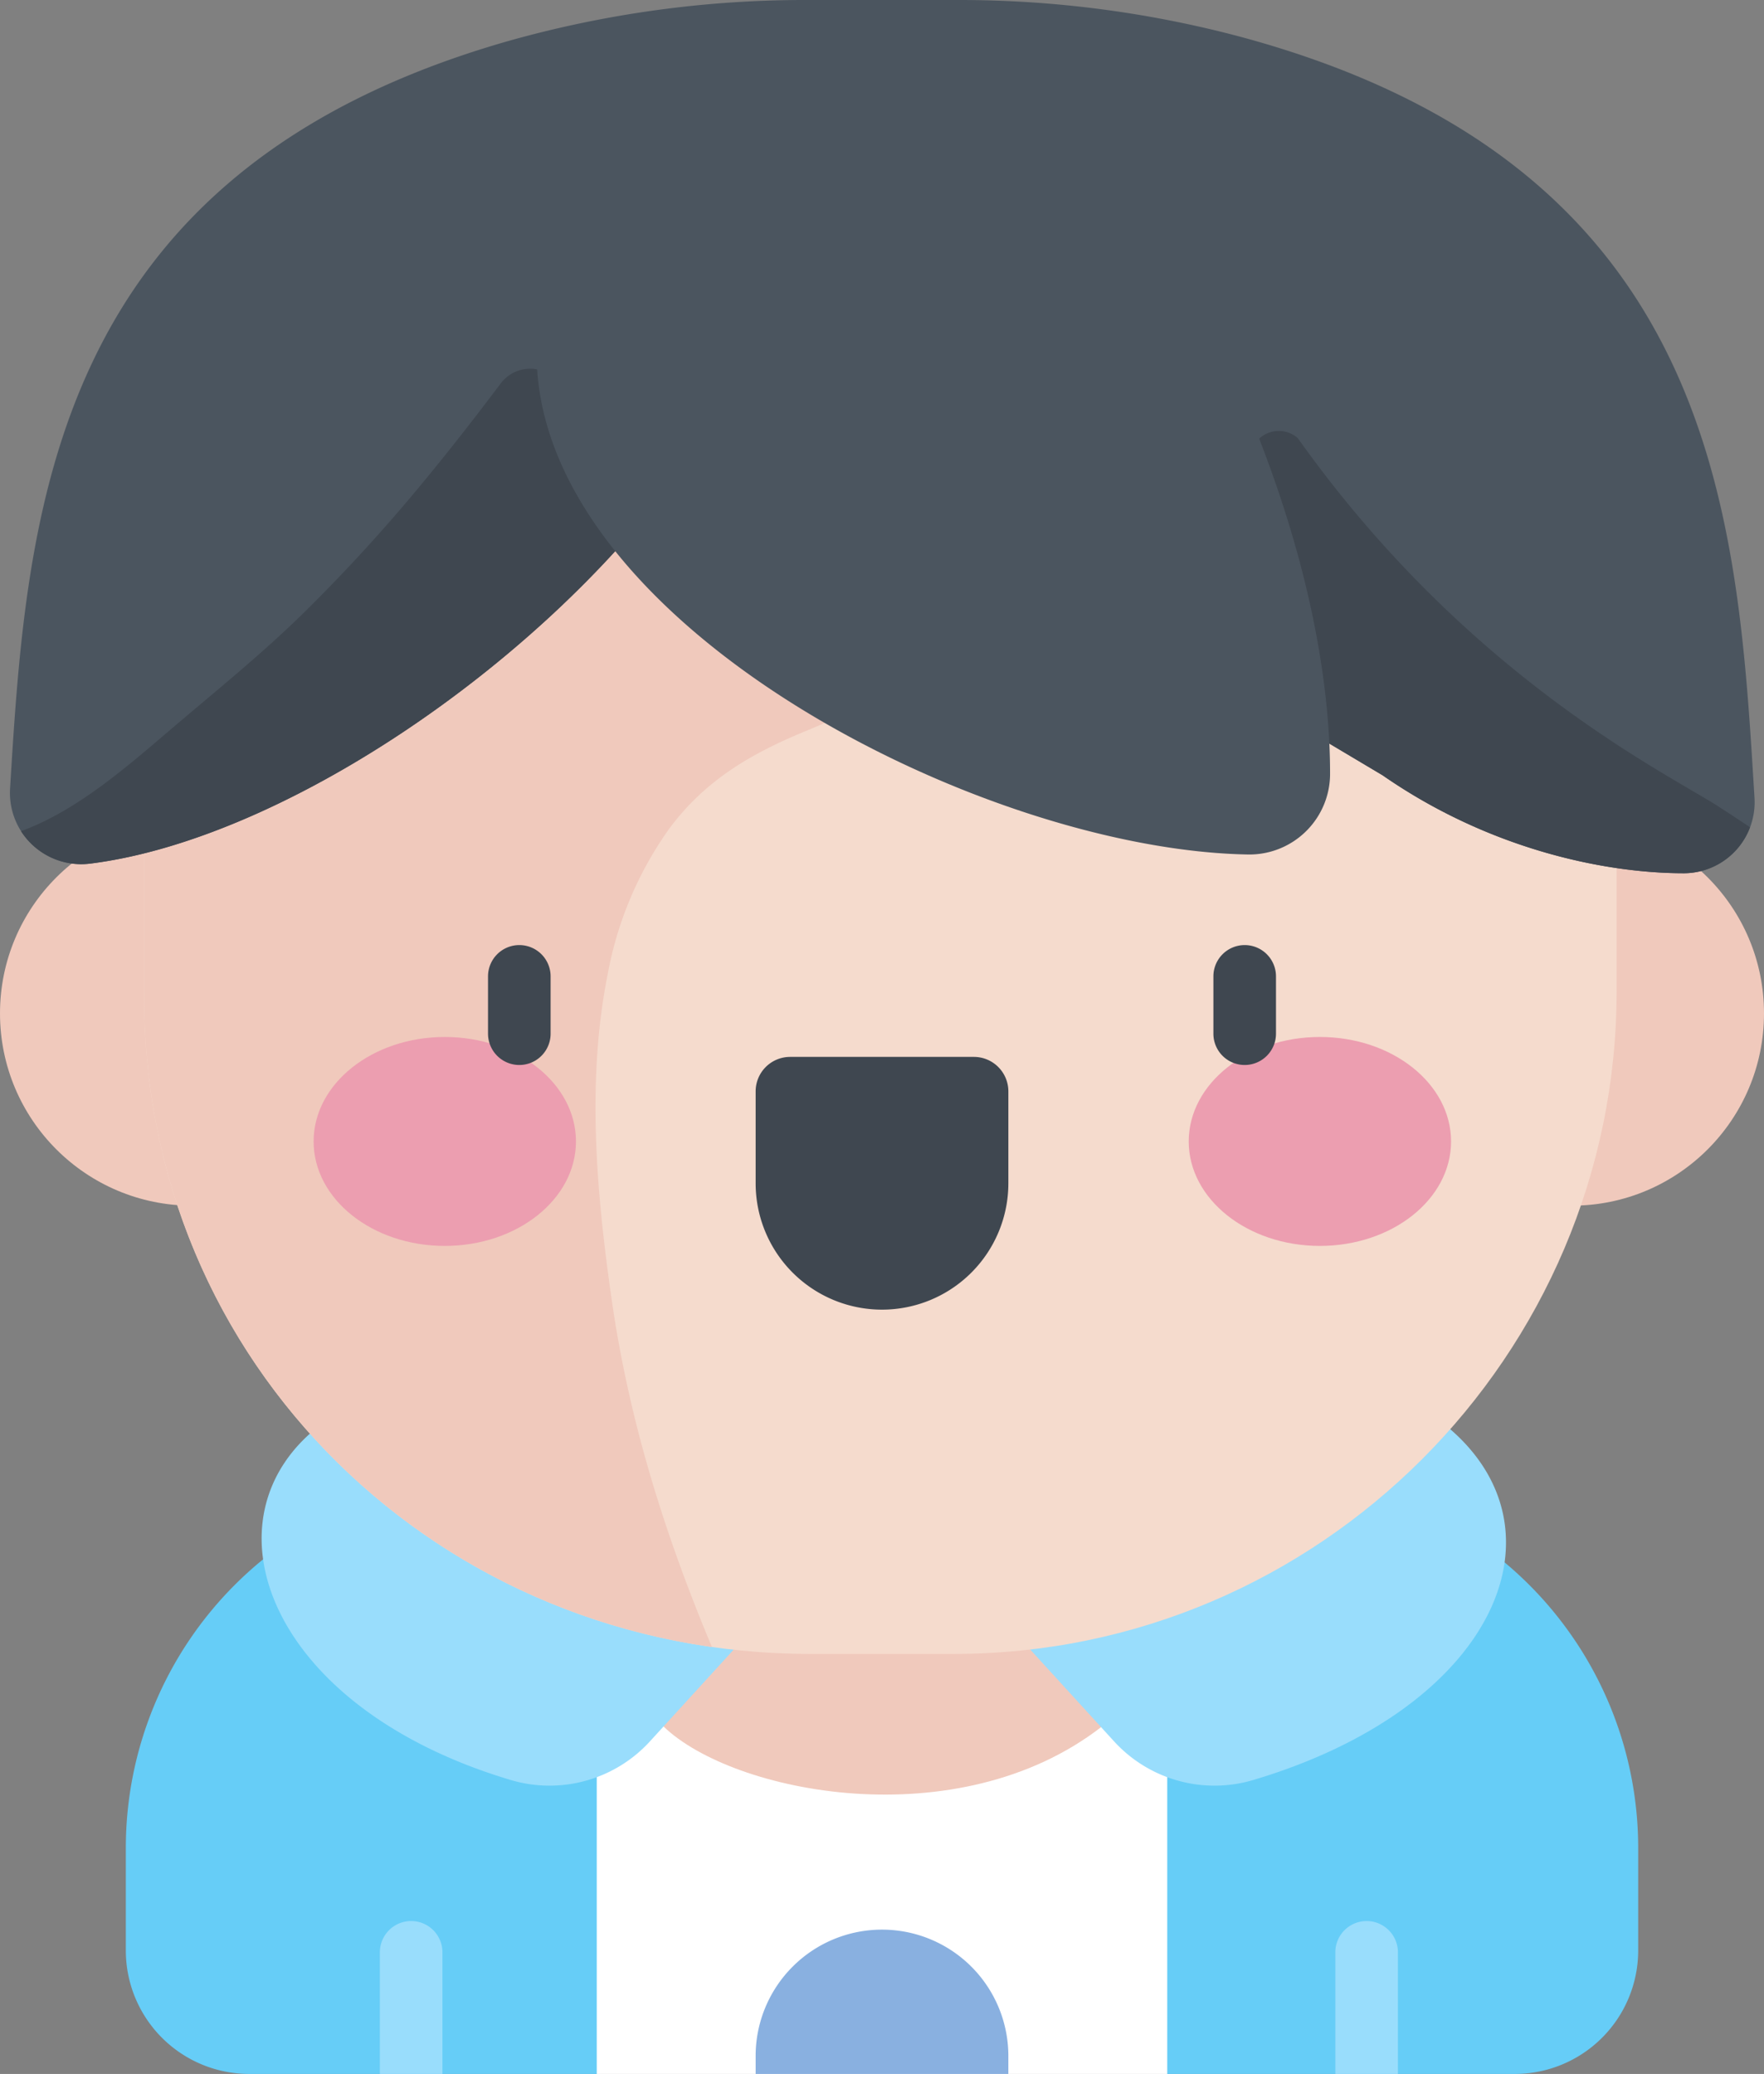<svg id="long-hair" xmlns="http://www.w3.org/2000/svg" width="298.747" height="351.198" viewBox="0 0 298.747 351.198">
  <rect x="0" y="0" width="298.747" height="351.198" fill="#808080" stroke="none"/>
  <path id="Path_202" data-name="Path 202" d="M304.387,464.925h-58.85l-48.366-8.306-48.252,8.306H90.07a20.906,20.906,0,0,1-20.906-20.906V426.652a62.987,62.987,0,0,1,62.987-62.987H262.306a62.987,62.987,0,0,1,62.987,62.987v17.367A20.906,20.906,0,0,1,304.387,464.925Z" transform="translate(-47.854 -113.727)" fill="#66cdf7"/>
  <path id="Path_203" data-name="Path 203" d="M185.209,385.58h96.618v86.2H185.209Z" transform="translate(-84.145 -120.581)" fill="#fff"/>
  <path id="Path_204" data-name="Path 204" d="M186.727,408.848c11.757,11.349,49.8,18.92,74.156.073l28.427-23.361L223.725,372.5l-69.831,13.061Z" transform="translate(-74.352 -116.49)" fill="#f0c9bc"/>
  <path id="Path_205" data-name="Path 205" d="M112.573,351.115c-20.5,15.666-9.113,47.838,32.377,60.149a23.038,23.038,0,0,0,23.508-6.654l27.688-30.325Z" transform="translate(-58.319 -109.803)" fill="#99ddfc"/>
  <path id="Path_206" data-name="Path 206" d="M356.146,351.115c21.419,17.407,8.841,47.838-32.648,60.149a23.038,23.038,0,0,1-23.508-6.654L272.3,374.285Z" transform="translate(-111.38 -109.803)" fill="#99ddfc"/>
  <ellipse id="Ellipse_57" data-name="Ellipse 57" cx="32.563" cy="32.563" rx="32.563" ry="32.563" transform="translate(0 139.041)" fill="#f0c9bc"/>
  <ellipse id="Ellipse_58" data-name="Ellipse 58" cx="32.563" cy="32.563" rx="32.563" ry="32.563" transform="translate(233.621 139.041)" fill="#f0c9bc"/>
  <path id="Path_207" data-name="Path 207" d="M210.857,306h-24.43C124,306,73.129,257.026,73.691,193.8V141.229c0-68.185,56.326-57.741,124.511-57.741h.881c68.185,0,123.973-10.444,123.973,57.741V193.8C323.055,255.507,272.566,306,210.857,306Z" transform="translate(-49.269 -25.929)" fill="#f5dbcd"/>
  <path id="Path_208" data-name="Path 208" d="M73.72,197.308c1.188,55.7,42.388,99.637,95.647,107.451.153.024.278.044.469.065-7.979-19.036-14.025-38.266-16.963-58.764-2.6-18.115-4.306-37.289-.644-55.367a61.415,61.415,0,0,1,10.378-24.428c6.064-8.183,13.8-12.7,23.075-16.521,20.745-8.551,38.814-21.528,54.234-37.795,7.336-7.739,14.03-16.491,17.989-26.477.238-.6.677-1.653.936-2.289l-.5-.022c-.224-.01-.451-.016-.675-.025-17.472-.649-37.43.355-58.584.355h-1.419c-68.185,0-123.972-9.86-123.972,58.324V193.8c0,.328,0,.652,0,.979q0,1.27.023,2.53Z" transform="translate(-49.27 -25.93)" fill="#f0c9bc"/>
  <path id="Path_209" data-name="Path 209" d="M245.763,303.21a21.4,21.4,0,0,1-21.4-21.4V266.252a5.841,5.841,0,0,1,5.842-5.842h31.116a5.842,5.842,0,0,1,5.842,5.842v15.559A21.4,21.4,0,0,1,245.763,303.21Z" transform="translate(-96.389 -81.437)" fill="#3f4750"/>
  <path id="Path_210" data-name="Path 210" d="M372.511,473.326a5.3,5.3,0,0,0-5.3,5.3v20.593h10.6V478.625A5.3,5.3,0,0,0,372.511,473.326Z" transform="translate(-141.062 -148.021)" fill="#99ddfc"/>
  <path id="Path_211" data-name="Path 211" d="M142.363,499.218V478.625a5.3,5.3,0,0,0-10.6,0v20.593Z" transform="translate(-67.431 -148.021)" fill="#99ddfc"/>
  <path id="Path_212" data-name="Path 212" d="M267.162,496.843a21.4,21.4,0,1,0-42.8,0v3.038h42.8Z" transform="translate(-96.389 -148.683)" fill="#89b0e0"/>
  <ellipse id="Ellipse_59" data-name="Ellipse 59" cx="22.215" cy="17.691" rx="22.215" ry="17.691" transform="translate(53.113 175.599)" fill="#ec9eb0"/>
  <ellipse id="Ellipse_60" data-name="Ellipse 60" cx="22.215" cy="17.691" rx="22.215" ry="17.691" transform="translate(201.319 175.599)" fill="#ec9eb0"/>
  <path id="Path_213" data-name="Path 213" d="M163.716,232.859a5.3,5.3,0,0,0-5.3,5.3v9.705a5.3,5.3,0,1,0,10.6,0v-9.705a5.3,5.3,0,0,0-5.3-5.3Z" transform="translate(-75.766 -72.821)" fill="#3f4750"/>
  <path id="Path_214" data-name="Path 214" d="M342.461,232.859a5.3,5.3,0,0,0-5.3,5.3v9.705a5.3,5.3,0,0,0,10.6,0v-9.705a5.3,5.3,0,0,0-5.3-5.3Z" transform="translate(-131.663 -72.821)" fill="#3f4750"/>
  <path id="Path_215" data-name="Path 215" d="M237.758,110.255l35.318,21.035c17.978,12.486,37.543,16.577,51,16.583a12.032,12.032,0,0,0,11.984-12.787c-2.9-47.331-5.8-106.879-86.927-128.823A185,185,0,0,0,200.81,0l-25,0a185.126,185.126,0,0,0-50.64,6.9C47.134,29.094,43.474,86.932,40.625,133.556a12.07,12.07,0,0,0,13.609,12.682c34.787-4.386,81.93-37.8,103.928-72.3Z" transform="translate(-38.922 0)" fill="#4b555f"/>
  <path id="Path_216" data-name="Path 216" d="M147.559,104.027a161.879,161.879,0,0,1-13.609-11.39,6.248,6.248,0,0,0-9.374.707c-4.269,5.677-8.635,11.28-13.165,16.752A287.028,287.028,0,0,1,90.864,132.53c-6.8,6.633-14.131,12.572-21.363,18.709-7.4,6.283-16.333,14.35-26.163,17.919a12.111,12.111,0,0,0,11.75,5.489c32.424-4.088,75.578-33.395,99.1-65.294C152,107.558,149.793,105.775,147.559,104.027Z" transform="translate(-39.778 -28.41)" fill="#3f4750"/>
  <path id="Path_217" data-name="Path 217" d="M346.2,111.586c1.51,13.783,3.092,34.571,5.422,42.769l17.016,10.135c17.979,12.486,37.543,16.577,51,16.583a12,12,0,0,0,11.228-7.785c-1.8-1.2-3.6-2.392-5.419-3.56-8.793-5.648-42.449-21.917-71.182-62.341A4.876,4.876,0,0,0,346.2,111.586Z" transform="translate(-134.479 -33.199)" fill="#3f4750"/>
  <path id="Path_218" data-name="Path 218" d="M170.433,84.735c-1.843,46.335,74.743,85.723,120.521,86.463a13.665,13.665,0,0,0,13.818-13.733c0-12.71-2.434-34.482-14.7-63.3" transform="translate(-79.514 -26.499)" fill="#4b555f"/>
</svg>
